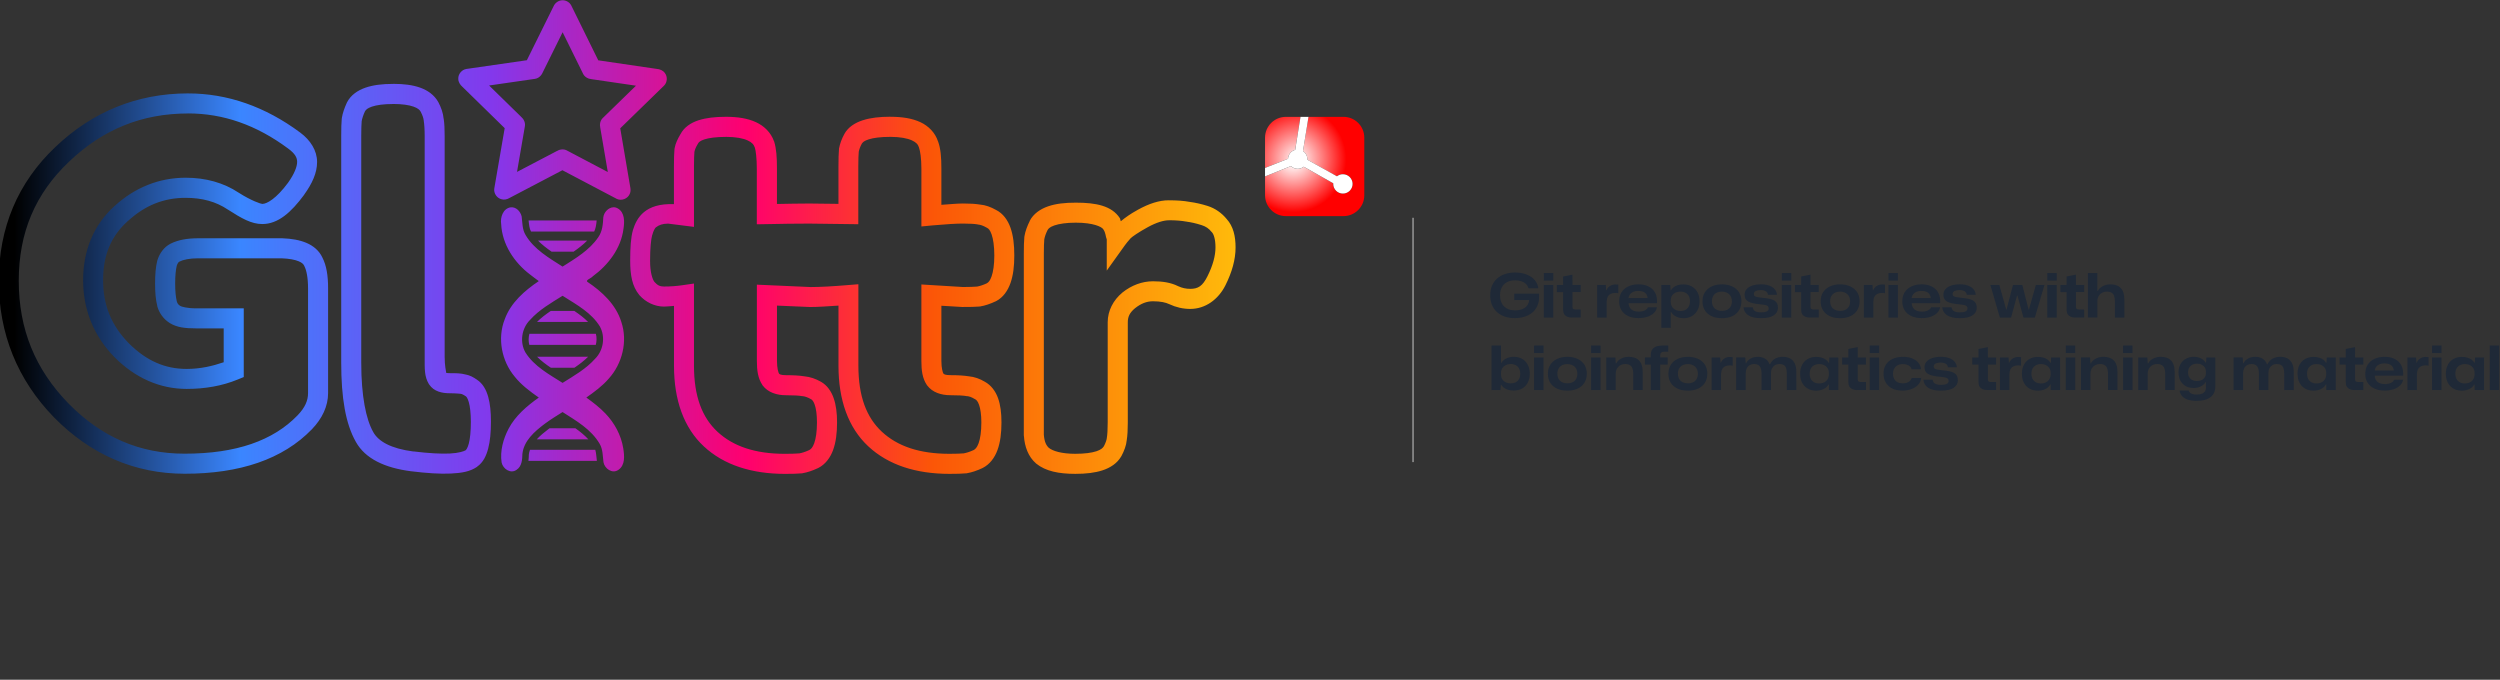 <?xml version="1.0" encoding="UTF-8" standalone="no"?>
<!-- Created with Inkscape (http://www.inkscape.org/) -->

<svg
   width="210mm"
   height="57.098mm"
   viewBox="0 0 210 57.098"
   version="1.1"
   id="svg21044"
   xml:space="preserve"
   inkscape:version="1.2.2 (1:1.2.2+202212051552+b0a8486541)"
   sodipodi:docname="logo-horizontal.svg"
   xmlns:inkscape="http://www.inkscape.org/namespaces/inkscape"
   xmlns:sodipodi="http://sodipodi.sourceforge.net/DTD/sodipodi-0.dtd"
   xmlns:xlink="http://www.w3.org/1999/xlink"
   xmlns="http://www.w3.org/2000/svg"
   xmlns:svg="http://www.w3.org/2000/svg"><rect x="0" y="0" width="210" height="57.098" fill="#333333" stroke="none"/><sodipodi:namedview
     id="namedview21046"
     pagecolor="#ffffff"
     bordercolor="#000000"
     borderopacity="0.25"
     inkscape:showpageshadow="2"
     inkscape:pageopacity="0.0"
     inkscape:pagecheckerboard="0"
     inkscape:deskcolor="#d1d1d1"
     inkscape:document-units="mm"
     showgrid="false"
     inkscape:zoom="0.56756529"
     inkscape:cx="541.78789"
     inkscape:cy="233.45332"
     inkscape:window-width="1866"
     inkscape:window-height="1016"
     inkscape:window-x="1974"
     inkscape:window-y="27"
     inkscape:window-maximized="1"
     inkscape:current-layer="layer1" /><defs
     id="defs21041"><linearGradient
       inkscape:collect="always"
       xlink:href="#linearGradient8740"
       id="linearGradient14468"
       gradientUnits="userSpaceOnUse"
       gradientTransform="matrix(0.149,0,0,0.149,460.058,131.379)"
       x1="-2747.735"
       y1="-584.572"
       x2="-2075.523"
       y2="-584.572" /><linearGradient
       id="linearGradient8740"><stop
         id="stop8738"
         offset="0"
         style="stop-color:#000000;stop-opacity:1;" /><stop
         id="stop8736"
         offset="0.183"
         style="stop-color:#3a86ff;stop-opacity:1" /><stop
         style="stop-color:#8338ec;stop-opacity:1"
         offset="0.387"
         id="stop8734" /><stop
         id="stop8732"
         offset="0.594"
         style="stop-color:#ff006e;stop-opacity:1" /><stop
         style="stop-color:#fb5607;stop-opacity:1"
         offset="0.745"
         id="stop8730" /><stop
         id="stop8728"
         offset="1"
         style="stop-color:#ffbe0b;stop-opacity:1" /></linearGradient><radialGradient
       inkscape:collect="always"
       xlink:href="#radialGradient4071-7"
       id="radialGradient14470"
       gradientUnits="userSpaceOnUse"
       gradientTransform="matrix(3.828,0,0,-3.828,160.947,37.286)"
       cx="0"
       cy="0"
       fx="0"
       fy="0"
       r="1"
       spreadMethod="pad" /><radialGradient
       fx="0"
       fy="0"
       cx="0"
       cy="0"
       r="1"
       gradientUnits="userSpaceOnUse"
       gradientTransform="matrix(136.53,0,0,136.531,86.622,160.544)"
       spreadMethod="pad"
       id="radialGradient4071-7"><stop
         style="stop-opacity:1;stop-color:#ffffff"
         offset="0"
         id="stop4061-0" /><stop
         style="stop-opacity:1;stop-color:#ffffff"
         offset="0.002"
         id="stop4063-9" /><stop
         style="stop-opacity:1;stop-color:#ffffff"
         offset="0.033"
         id="stop4065-3" /><stop
         style="stop-opacity:1;stop-color:#ffffff"
         offset="0.084"
         id="stop4067-6" /><stop
         style="stop-opacity:1;stop-color:#ff0000"
         offset="1"
         id="stop4069-0" /></radialGradient><radialGradient
       inkscape:collect="always"
       xlink:href="#radialGradient4045-6"
       id="radialGradient14472"
       gradientUnits="userSpaceOnUse"
       gradientTransform="matrix(3.912,0,0,-3.912,161.267,37.286)"
       cx="0"
       cy="0"
       fx="0"
       fy="0"
       r="1"
       spreadMethod="pad" /><radialGradient
       fx="0"
       fy="0"
       cx="0"
       cy="0"
       r="1"
       gradientUnits="userSpaceOnUse"
       gradientTransform="matrix(139.529,0,0,139.53,98.043,160.536)"
       spreadMethod="pad"
       id="radialGradient4045-6"><stop
         style="stop-opacity:1;stop-color:#ffffff"
         offset="0"
         id="stop4037-2" /><stop
         style="stop-opacity:1;stop-color:#ff0000"
         offset="0.968"
         id="stop4039-9" /><stop
         style="stop-opacity:1;stop-color:#ff0000"
         offset="1"
         id="stop4041-1" /><stop
         style="stop-opacity:1;stop-color:#ff0000"
         offset="1"
         id="stop4043-2" /></radialGradient><linearGradient
       xlink:href="#linearGradient8740"
       id="linearGradient25943"
       gradientUnits="userSpaceOnUse"
       gradientTransform="matrix(0.113,0,0,0.113,330.762,244.265)"
       x1="-2747.735"
       y1="-584.572"
       x2="-2075.523"
       y2="-584.572" /></defs><g
     inkscape:label="Layer 1"
     inkscape:groupmode="layer"
     id="layer1"
     transform="translate(-0.105)"><g
       id="g16037"
       transform="matrix(1.283,0,0,1.283,-33.612,-143.73)"><path
         id="path29798"
         style="font-weight:normal;font-size:4.538px;line-height:1.1;font-family:'Mona Sans';-inkscape-font-specification:'Mona Sans, @wght=649,wdth=125.0';font-variation-settings:'wdth' 125, 'wght' 649;letter-spacing:-0.043px;fill:#1f2937;stroke:none;stroke-width:3.664;stroke-linecap:round;stroke-linejoin:round;stroke-miterlimit:10;paint-order:fill markers stroke"
         d="m 125.483,129.868 c -0.253,0 -0.481,0.036 -0.684,0.108 -0.203,0.069 -0.374,0.169 -0.516,0.299 -0.141,0.131 -0.249,0.288 -0.324,0.472 -0.074,0.184 -0.112,0.387 -0.112,0.611 0,0.227 0.036,0.432 0.108,0.616 0.074,0.181 0.181,0.338 0.32,0.472 0.141,0.131 0.312,0.232 0.512,0.304 0.2,0.069 0.424,0.104 0.671,0.104 h 4.6e-4 c 0.221,0 0.428,-0.029 0.62,-0.088 0.195,-0.059 0.364,-0.145 0.508,-0.26 0.144,-0.117 0.256,-0.261 0.336,-0.432 0.083,-0.171 0.124,-0.367 0.124,-0.591 v -0.228 h -1.627 v 0.416 h 0.982 c -0.012,0.116 -0.047,0.22 -0.103,0.312 -0.072,0.115 -0.179,0.204 -0.32,0.268 -0.139,0.064 -0.309,0.096 -0.512,0.096 -0.147,0 -0.28,-0.022 -0.4,-0.064 -0.12,-0.045 -0.224,-0.109 -0.312,-0.192 -0.085,-0.085 -0.15,-0.189 -0.196,-0.312 -0.045,-0.123 -0.068,-0.263 -0.068,-0.42 0,-0.2 0.039,-0.373 0.116,-0.519 0.077,-0.147 0.189,-0.26 0.336,-0.34 0.149,-0.08 0.329,-0.12 0.539,-0.12 0.149,0 0.284,0.02 0.404,0.06 0.12,0.04 0.22,0.098 0.3,0.176 0.083,0.077 0.137,0.172 0.164,0.284 h 0.648 c -0.029,-0.208 -0.109,-0.387 -0.24,-0.539 -0.131,-0.155 -0.305,-0.275 -0.524,-0.36 -0.216,-0.088 -0.466,-0.132 -0.751,-0.132 z m 1.873,0.036 v 0.492 h 0.619 v -0.492 z m 15.584,0 v 0.492 h 0.619 v -0.492 z m 6.981,0 v 0.492 h 0.619 v -0.492 z m 10.397,0 v 0.492 h 0.62 v -0.492 z m 2.66,0 v 2.914 h 0.62 v -1.063 c 0,-0.125 0.025,-0.234 0.076,-0.328 0.053,-0.096 0.127,-0.171 0.22,-0.224 0.096,-0.056 0.207,-0.084 0.332,-0.084 0.125,0 0.226,0.024 0.304,0.072 0.077,0.048 0.132,0.12 0.164,0.216 0.035,0.093 0.052,0.209 0.052,0.348 v 1.063 h 0.62 v -1.171 c 0,-0.187 -0.023,-0.344 -0.068,-0.472 -0.045,-0.131 -0.109,-0.234 -0.192,-0.312 -0.08,-0.077 -0.177,-0.133 -0.292,-0.168 -0.112,-0.035 -0.237,-0.052 -0.376,-0.052 -0.173,0 -0.333,0.039 -0.48,0.116 -0.147,0.074 -0.256,0.18 -0.328,0.316 h -0.032 v -1.171 z m -33.747,0.104 -0.611,0.12 v 0.555 h -0.408 v 0.468 h 0.408 v 1.155 c 0,0.115 0.022,0.21 0.068,0.288 0.048,0.075 0.115,0.131 0.2,0.168 0.085,0.037 0.185,0.056 0.3,0.056 h 0.584 v -0.528 h -0.332 c -0.072,0 -0.125,-0.012 -0.16,-0.036 -0.032,-0.027 -0.048,-0.074 -0.048,-0.144 v -0.96 h 0.54 v -0.468 h -0.54 z m 15.585,0 -0.612,0.12 v 0.555 h -0.408 v 0.468 h 0.408 v 1.155 c 0,0.115 0.022,0.21 0.068,0.288 0.048,0.075 0.115,0.131 0.2,0.168 0.085,0.037 0.185,0.056 0.3,0.056 h 0.584 v -0.528 h -0.332 c -0.072,0 -0.125,-0.012 -0.16,-0.036 -0.032,-0.027 -0.048,-0.074 -0.048,-0.144 v -0.96 h 0.539 v -0.468 h -0.539 z m 17.379,0 -0.612,0.12 v 0.555 h -0.408 v 0.468 h 0.408 v 1.155 c 0,0.115 0.022,0.21 0.068,0.288 0.048,0.075 0.115,0.131 0.2,0.168 0.085,0.037 0.185,0.056 0.3,0.056 h 0.584 v -0.528 h -0.332 c -0.072,0 -0.125,-0.012 -0.16,-0.036 -0.032,-0.027 -0.048,-0.074 -0.048,-0.144 v -0.96 h 0.539 v -0.468 h -0.539 z m -28.648,0.635 c -0.253,0 -0.474,0.045 -0.664,0.136 -0.187,0.088 -0.333,0.216 -0.44,0.384 -0.104,0.165 -0.156,0.365 -0.156,0.599 0,0.227 0.052,0.421 0.156,0.584 0.104,0.163 0.251,0.288 0.44,0.376 0.192,0.088 0.416,0.132 0.671,0.132 0.219,0 0.414,-0.029 0.588,-0.088 0.173,-0.059 0.315,-0.141 0.424,-0.248 0.109,-0.109 0.174,-0.234 0.196,-0.376 h -0.588 c -0.029,0.085 -0.098,0.154 -0.208,0.208 -0.109,0.053 -0.241,0.08 -0.396,0.08 -0.133,0 -0.249,-0.021 -0.348,-0.064 -0.099,-0.043 -0.174,-0.105 -0.228,-0.188 -0.053,-0.085 -0.083,-0.185 -0.088,-0.3 h 1.859 c 0.019,-0.259 -0.019,-0.48 -0.112,-0.664 -0.093,-0.184 -0.235,-0.325 -0.424,-0.424 -0.187,-0.099 -0.414,-0.148 -0.683,-0.148 z m 5.473,0 c -0.256,0 -0.48,0.045 -0.672,0.136 -0.189,0.088 -0.337,0.214 -0.443,0.38 -0.107,0.165 -0.16,0.363 -0.16,0.592 0,0.176 0.029,0.332 0.088,0.468 0.061,0.136 0.148,0.252 0.26,0.348 0.115,0.096 0.249,0.169 0.404,0.22 0.157,0.048 0.332,0.072 0.524,0.072 0.256,0 0.478,-0.044 0.667,-0.132 0.192,-0.088 0.34,-0.214 0.444,-0.38 0.107,-0.168 0.16,-0.367 0.16,-0.596 0,-0.173 -0.031,-0.328 -0.092,-0.464 -0.059,-0.139 -0.145,-0.254 -0.26,-0.348 -0.112,-0.096 -0.247,-0.169 -0.404,-0.22 -0.155,-0.051 -0.326,-0.076 -0.516,-0.076 z m 2.554,0 c -0.224,0 -0.416,0.028 -0.576,0.084 -0.16,0.056 -0.282,0.135 -0.368,0.236 -0.085,0.099 -0.128,0.218 -0.128,0.36 0,0.104 0.019,0.192 0.056,0.264 0.037,0.072 0.097,0.132 0.18,0.18 0.083,0.048 0.189,0.087 0.32,0.116 0.131,0.029 0.288,0.052 0.472,0.068 0.141,0.013 0.25,0.03 0.328,0.048 0.08,0.016 0.136,0.041 0.168,0.075 0.035,0.032 0.052,0.081 0.052,0.148 0,0.088 -0.044,0.154 -0.132,0.196 -0.085,0.04 -0.205,0.06 -0.36,0.06 -0.173,0 -0.306,-0.028 -0.4,-0.084 -0.091,-0.059 -0.14,-0.142 -0.148,-0.252 h -0.608 c 0.013,0.219 0.116,0.393 0.308,0.523 0.192,0.128 0.469,0.192 0.832,0.192 0.378,0 0.658,-0.061 0.839,-0.184 0.184,-0.125 0.276,-0.289 0.276,-0.492 0,-0.115 -0.019,-0.21 -0.056,-0.288 -0.037,-0.077 -0.096,-0.14 -0.176,-0.188 -0.08,-0.051 -0.185,-0.089 -0.316,-0.116 -0.131,-0.029 -0.289,-0.052 -0.476,-0.068 -0.133,-0.013 -0.241,-0.028 -0.324,-0.044 -0.083,-0.019 -0.142,-0.043 -0.18,-0.072 -0.035,-0.032 -0.052,-0.077 -0.052,-0.136 0,-0.088 0.043,-0.152 0.128,-0.192 0.088,-0.04 0.2,-0.06 0.336,-0.06 0.088,0 0.166,0.012 0.232,0.036 0.067,0.021 0.12,0.054 0.16,0.1 0.04,0.043 0.064,0.1 0.072,0.172 h 0.588 c -0.013,-0.147 -0.066,-0.271 -0.156,-0.372 -0.088,-0.101 -0.208,-0.178 -0.36,-0.232 -0.149,-0.053 -0.326,-0.08 -0.532,-0.08 z m 5.184,0 c -0.256,0 -0.479,0.045 -0.671,0.136 -0.189,0.088 -0.337,0.214 -0.444,0.38 -0.107,0.165 -0.16,0.363 -0.16,0.592 0,0.176 0.029,0.332 0.088,0.468 0.061,0.136 0.148,0.252 0.26,0.348 0.115,0.096 0.249,0.169 0.404,0.22 0.157,0.048 0.332,0.072 0.524,0.072 0.256,-6e-5 0.478,-0.044 0.667,-0.132 0.192,-0.088 0.34,-0.214 0.444,-0.38 0.107,-0.168 0.16,-0.367 0.16,-0.596 0,-0.173 -0.031,-0.328 -0.092,-0.464 -0.059,-0.139 -0.145,-0.254 -0.26,-0.348 -0.112,-0.096 -0.246,-0.169 -0.404,-0.22 -0.155,-0.051 -0.327,-0.076 -0.516,-0.076 z m 5.327,0 c -0.253,0 -0.474,0.045 -0.663,0.136 -0.187,0.088 -0.333,0.216 -0.44,0.384 -0.104,0.165 -0.156,0.365 -0.156,0.599 0,0.227 0.052,0.421 0.156,0.584 0.104,0.163 0.25,0.288 0.44,0.376 0.192,0.088 0.416,0.132 0.671,0.132 0.219,0 0.414,-0.029 0.588,-0.088 0.173,-0.059 0.314,-0.141 0.424,-0.248 0.109,-0.109 0.174,-0.234 0.196,-0.376 h -0.588 c -0.029,0.085 -0.099,0.154 -0.208,0.208 -0.109,0.053 -0.241,0.08 -0.396,0.08 -0.133,0 -0.249,-0.021 -0.348,-0.064 -0.099,-0.043 -0.175,-0.105 -0.228,-0.188 -0.053,-0.085 -0.083,-0.185 -0.088,-0.3 h 1.859 c 0.019,-0.259 -0.019,-0.48 -0.112,-0.664 -0.093,-0.184 -0.235,-0.325 -0.424,-0.424 -0.187,-0.099 -0.415,-0.148 -0.684,-0.148 z m 2.503,0 c -0.224,0 -0.415,0.028 -0.575,0.084 -0.16,0.056 -0.282,0.135 -0.368,0.236 -0.085,0.099 -0.128,0.218 -0.128,0.36 0,0.104 0.019,0.192 0.056,0.264 0.037,0.072 0.097,0.132 0.18,0.18 0.083,0.048 0.189,0.087 0.32,0.116 0.131,0.029 0.288,0.052 0.472,0.068 0.141,0.013 0.25,0.03 0.328,0.048 0.08,0.016 0.136,0.041 0.168,0.075 0.035,0.032 0.052,0.081 0.052,0.148 0,0.088 -0.044,0.154 -0.132,0.196 -0.085,0.04 -0.205,0.06 -0.36,0.06 -0.173,0 -0.306,-0.028 -0.4,-0.084 -0.091,-0.059 -0.14,-0.142 -0.148,-0.252 h -0.608 c 0.013,0.219 0.116,0.393 0.308,0.523 0.192,0.128 0.469,0.192 0.832,0.192 0.378,0 0.658,-0.061 0.839,-0.184 0.184,-0.125 0.276,-0.289 0.276,-0.492 0,-0.115 -0.019,-0.21 -0.056,-0.288 -0.037,-0.077 -0.096,-0.14 -0.176,-0.188 -0.08,-0.051 -0.185,-0.089 -0.316,-0.116 -0.131,-0.029 -0.289,-0.052 -0.476,-0.068 -0.133,-0.013 -0.241,-0.028 -0.324,-0.044 -0.083,-0.019 -0.143,-0.043 -0.18,-0.072 -0.035,-0.032 -0.052,-0.077 -0.052,-0.136 0,-0.088 0.043,-0.152 0.128,-0.192 0.088,-0.04 0.2,-0.06 0.336,-0.06 0.088,0 0.165,0.012 0.232,0.036 0.067,0.021 0.12,0.054 0.16,0.1 0.04,0.043 0.064,0.1 0.072,0.172 h 0.588 c -0.013,-0.147 -0.065,-0.271 -0.156,-0.372 -0.088,-0.101 -0.208,-0.178 -0.36,-0.232 -0.149,-0.053 -0.326,-0.08 -0.532,-0.08 z m -18.089,0.004 c -0.208,0 -0.381,0.036 -0.519,0.108 -0.136,0.072 -0.236,0.165 -0.3,0.28 h -0.024 l -0.02,-0.352 h -0.588 v 2.803 h 0.62 v -1.031 h 0.024 c 0.045,0.083 0.108,0.154 0.188,0.216 0.08,0.059 0.172,0.105 0.276,0.14 0.107,0.032 0.22,0.048 0.34,0.048 0.213,0 0.398,-0.045 0.555,-0.136 0.157,-0.093 0.28,-0.221 0.368,-0.384 0.088,-0.165 0.132,-0.361 0.132,-0.588 0,-0.171 -0.025,-0.324 -0.076,-0.46 -0.051,-0.136 -0.122,-0.25 -0.216,-0.344 -0.093,-0.096 -0.204,-0.169 -0.332,-0.22 -0.128,-0.053 -0.271,-0.08 -0.428,-0.08 z m -4.449,0.004 c -0.141,0 -0.264,0.035 -0.368,0.104 -0.104,0.067 -0.179,0.159 -0.224,0.276 h -0.02 l -0.024,-0.348 h -0.564 v 2.135 h 0.62 v -1.051 c 0.006,-0.131 0.031,-0.237 0.076,-0.32 0.048,-0.083 0.113,-0.144 0.196,-0.184 0.083,-0.04 0.181,-0.06 0.296,-0.06 0.032,0 0.064,0.001 0.096,0.004 0.035,0.002 0.068,0.008 0.1,0.016 v -0.56 c -0.024,-0.006 -0.052,-0.008 -0.084,-0.008 -0.029,-0.002 -0.063,-0.004 -0.1,-0.004 z m 17.46,0 c -0.141,0 -0.264,0.035 -0.368,0.104 -0.104,0.067 -0.178,0.159 -0.224,0.276 h -0.02 l -0.024,-0.348 h -0.564 v 2.135 h 0.62 v -1.051 c 0.006,-0.131 0.031,-0.237 0.076,-0.32 0.048,-0.083 0.113,-0.144 0.196,-0.184 0.083,-0.04 0.181,-0.06 0.296,-0.06 0.032,0 0.064,0.001 0.096,0.004 0.035,0.002 0.068,0.008 0.1,0.016 v -0.56 c -0.024,-0.006 -0.052,-0.008 -0.084,-0.008 -0.029,-0.002 -0.063,-0.004 -0.1,-0.004 z m -22.155,0.032 v 2.135 h 0.619 v -2.135 z m 15.584,0 v 2.135 h 0.619 v -2.135 z m 6.981,0 v 2.135 h 0.619 v -2.135 z m 6.67,0 0.627,2.135 h 0.732 l 0.391,-1.443 h 0.024 l 0.396,1.443 h 0.744 l 0.631,-2.135 h -0.564 l -0.456,1.619 h -0.016 l -0.416,-1.619 h -0.611 l -0.42,1.607 h -0.024 l -0.448,-1.607 z m 3.727,0 v 2.135 h 0.62 v -2.135 z m -26.775,0.388 c 0.131,0 0.24,0.02 0.328,0.06 0.091,0.04 0.16,0.097 0.208,0.172 0.043,0.068 0.068,0.146 0.074,0.236 h -1.254 c 0.016,-0.093 0.048,-0.173 0.096,-0.24 0.056,-0.075 0.129,-0.131 0.22,-0.168 0.093,-0.04 0.202,-0.06 0.328,-0.06 z m 18.538,0 c 0.131,0 0.24,0.02 0.328,0.06 0.091,0.04 0.16,0.097 0.208,0.172 0.043,0.068 0.069,0.146 0.075,0.236 h -1.254 c 0.016,-0.093 0.047,-0.173 0.095,-0.24 0.056,-0.075 0.13,-0.131 0.22,-0.168 0.093,-0.04 0.202,-0.06 0.328,-0.06 z m -13.062,0.048 c 0.101,0 0.192,0.016 0.272,0.048 0.083,0.029 0.152,0.072 0.208,0.128 0.056,0.053 0.099,0.118 0.128,0.196 0.029,0.077 0.044,0.164 0.044,0.26 0,0.128 -0.025,0.24 -0.076,0.336 -0.051,0.093 -0.125,0.165 -0.223,0.216 -0.099,0.051 -0.216,0.076 -0.352,0.076 -0.104,0 -0.197,-0.015 -0.28,-0.044 -0.08,-0.029 -0.148,-0.071 -0.204,-0.124 -0.056,-0.056 -0.099,-0.123 -0.128,-0.2 -0.029,-0.077 -0.044,-0.164 -0.044,-0.26 0,-0.128 0.025,-0.239 0.075,-0.332 0.053,-0.096 0.128,-0.169 0.224,-0.22 0.099,-0.053 0.217,-0.08 0.356,-0.08 z m 7.739,0 c 0.101,0 0.192,0.016 0.272,0.048 0.083,0.029 0.152,0.072 0.208,0.128 0.056,0.053 0.099,0.118 0.128,0.196 0.029,0.077 0.044,0.164 0.044,0.26 0,0.128 -0.025,0.24 -0.076,0.336 -0.051,0.093 -0.125,0.165 -0.224,0.216 -0.099,0.051 -0.215,0.076 -0.351,0.076 -0.104,0 -0.197,-0.015 -0.28,-0.044 -0.08,-0.029 -0.148,-0.071 -0.204,-0.124 -0.056,-0.056 -0.099,-0.123 -0.128,-0.2 -0.029,-0.077 -0.044,-0.164 -0.044,-0.26 0,-0.128 0.025,-0.239 0.076,-0.332 0.053,-0.096 0.128,-0.169 0.224,-0.22 0.099,-0.053 0.217,-0.08 0.356,-0.08 z m -10.472,4.4e-4 c 0.008,-1.7e-4 0.017,0 0.025,0 0.123,0 0.23,0.025 0.324,0.075 0.093,0.048 0.165,0.119 0.216,0.212 0.051,0.093 0.076,0.208 0.076,0.344 0,0.133 -0.027,0.248 -0.08,0.344 -0.051,0.093 -0.121,0.166 -0.212,0.216 -0.091,0.051 -0.198,0.075 -0.324,0.075 -0.101,0 -0.192,-0.015 -0.272,-0.044 -0.077,-0.032 -0.144,-0.075 -0.2,-0.128 -0.056,-0.053 -0.099,-0.115 -0.128,-0.184 -0.029,-0.072 -0.044,-0.148 -0.044,-0.228 v -0.116 c 0,-0.107 0.025,-0.203 0.076,-0.288 0.051,-0.085 0.124,-0.153 0.22,-0.204 0.092,-0.048 0.2,-0.073 0.323,-0.075 z m -12.351,3.529 v 2.914 h 0.588 l 0.02,-0.352 h 0.024 c 0.043,0.075 0.101,0.141 0.176,0.2 0.077,0.059 0.169,0.104 0.276,0.136 0.109,0.032 0.231,0.048 0.364,0.048 0.213,0 0.398,-0.044 0.555,-0.132 0.157,-0.091 0.28,-0.218 0.368,-0.384 0.088,-0.165 0.132,-0.361 0.132,-0.588 0,-0.168 -0.025,-0.318 -0.076,-0.452 -0.051,-0.136 -0.122,-0.253 -0.216,-0.352 -0.091,-0.099 -0.201,-0.173 -0.332,-0.224 -0.128,-0.051 -0.271,-0.076 -0.428,-0.076 -0.179,0 -0.341,0.036 -0.487,0.108 -0.147,0.072 -0.253,0.171 -0.32,0.296 h -0.024 v -1.143 z m 2.784,0 v 0.492 h 0.62 v -0.492 z m 3.734,0 v 0.492 h 0.62 v -0.492 z m 4.68,0 c -0.251,0 -0.443,0.049 -0.576,0.148 -0.131,0.099 -0.196,0.254 -0.196,0.467 v 0.164 h -0.384 v 0.468 h 0.384 v 1.667 h 0.619 v -1.667 h 0.488 v -0.468 h -0.488 v -0.144 c 0,-0.077 0.02,-0.135 0.06,-0.172 0.043,-0.037 0.105,-0.056 0.188,-0.056 h 0.276 V 134.649 Z m 13.561,0 v 0.492 h 0.619 v -0.492 z m 12.838,0 v 0.492 h 0.619 v -0.492 z m 3.75,0 v 0.492 h 0.619 v -0.492 z m 20.229,0 v 0.492 h 0.619 v -0.492 z m 3.777,0 v 2.914 h 0.619 v -2.914 z m -41.378,0.104 -0.612,0.12 v 0.556 h -0.407 v 0.468 h 0.407 v 1.155 c 0,0.115 0.023,0.21 0.068,0.288 0.048,0.074 0.115,0.131 0.2,0.168 0.085,0.037 0.185,0.056 0.3,0.056 h 0.584 v -0.528 h -0.332 c -0.072,0 -0.125,-0.012 -0.16,-0.036 -0.032,-0.027 -0.048,-0.075 -0.048,-0.144 v -0.959 h 0.54 v -0.468 h -0.54 z m 8.519,0 -0.611,0.12 v 0.556 h -0.408 v 0.468 h 0.408 v 1.155 c 0,0.115 0.022,0.21 0.068,0.288 0.048,0.074 0.115,0.131 0.2,0.168 0.085,0.037 0.185,0.056 0.3,0.056 h 0.584 v -0.528 h -0.332 c -0.072,0 -0.125,-0.012 -0.16,-0.036 -0.032,-0.027 -0.048,-0.075 -0.048,-0.144 v -0.959 h 0.54 v -0.468 h -0.54 z m 24.045,0 -0.612,0.12 v 0.556 h -0.408 v 0.468 h 0.408 v 1.155 c 0,0.115 0.022,0.21 0.068,0.288 0.048,0.074 0.115,0.131 0.2,0.168 0.085,0.037 0.185,0.056 0.299,0.056 h 0.584 v -0.528 h -0.332 c -0.072,0 -0.126,-0.012 -0.16,-0.036 -0.032,-0.027 -0.048,-0.075 -0.048,-0.144 v -0.959 h 0.54 v -0.468 h -0.54 z m -51.574,0.635 c -0.256,0 -0.479,0.045 -0.671,0.136 -0.189,0.088 -0.337,0.214 -0.444,0.38 -0.107,0.165 -0.16,0.363 -0.16,0.592 0,0.176 0.029,0.332 0.088,0.467 0.061,0.136 0.148,0.252 0.26,0.348 0.115,0.096 0.249,0.169 0.404,0.22 0.157,0.048 0.332,0.072 0.523,0.072 0.256,0 0.479,-0.044 0.668,-0.132 0.192,-0.088 0.34,-0.215 0.444,-0.38 0.107,-0.168 0.16,-0.366 0.16,-0.595 0,-0.173 -0.031,-0.328 -0.092,-0.464 -0.059,-0.139 -0.145,-0.254 -0.26,-0.348 -0.112,-0.096 -0.247,-0.169 -0.404,-0.22 -0.155,-0.051 -0.327,-0.076 -0.516,-0.076 z m 4.006,0 c -0.168,0 -0.326,0.037 -0.476,0.112 -0.149,0.075 -0.26,0.18 -0.332,0.316 h -0.032 l -0.02,-0.388 h -0.599 v 2.135 h 0.619 v -1.063 c 0,-0.125 0.025,-0.236 0.076,-0.332 0.053,-0.096 0.127,-0.171 0.22,-0.224 0.096,-0.056 0.207,-0.084 0.332,-0.084 0.125,0 0.227,0.025 0.304,0.075 0.077,0.048 0.132,0.12 0.164,0.216 0.035,0.093 0.052,0.209 0.052,0.348 v 1.063 h 0.619 v -1.171 c 0,-0.187 -0.022,-0.344 -0.068,-0.472 -0.045,-0.131 -0.11,-0.234 -0.192,-0.312 -0.08,-0.077 -0.177,-0.133 -0.292,-0.168 -0.112,-0.035 -0.237,-0.052 -0.376,-0.052 z m 3.885,0 c -0.256,0 -0.479,0.045 -0.671,0.136 -0.189,0.088 -0.337,0.214 -0.444,0.38 -0.107,0.165 -0.16,0.363 -0.16,0.592 0,0.176 0.029,0.332 0.088,0.467 0.061,0.136 0.148,0.252 0.26,0.348 0.115,0.096 0.249,0.169 0.404,0.22 0.157,0.048 0.332,0.072 0.523,0.072 0.256,0 0.479,-0.044 0.668,-0.132 0.192,-0.088 0.34,-0.215 0.444,-0.38 0.107,-0.168 0.16,-0.366 0.16,-0.595 0,-0.173 -0.031,-0.328 -0.092,-0.464 -0.059,-0.139 -0.145,-0.254 -0.26,-0.348 -0.112,-0.096 -0.246,-0.169 -0.404,-0.22 -0.155,-0.051 -0.327,-0.076 -0.516,-0.076 z m 4.577,0 c -0.173,0 -0.326,0.036 -0.46,0.108 -0.133,0.072 -0.234,0.175 -0.304,0.308 h -0.028 l -0.028,-0.376 h -0.596 v 2.135 h 0.624 v -1.107 c 0,-0.117 0.022,-0.22 0.064,-0.308 0.045,-0.091 0.109,-0.161 0.192,-0.212 0.083,-0.051 0.184,-0.075 0.304,-0.075 0.117,0 0.21,0.025 0.279,0.075 0.069,0.048 0.119,0.117 0.148,0.208 0.032,0.091 0.048,0.2 0.048,0.328 v 1.091 h 0.619 v -1.107 c 0,-0.12 0.023,-0.224 0.068,-0.312 0.045,-0.088 0.109,-0.157 0.192,-0.208 0.085,-0.051 0.185,-0.075 0.3,-0.075 0.123,0 0.218,0.025 0.288,0.075 0.069,0.048 0.117,0.117 0.144,0.208 0.029,0.088 0.044,0.192 0.044,0.312 v 1.107 h 0.624 V 136.375 c 0,-0.227 -0.036,-0.412 -0.108,-0.556 -0.069,-0.144 -0.169,-0.252 -0.3,-0.324 -0.131,-0.072 -0.289,-0.108 -0.476,-0.108 -0.187,0 -0.352,0.039 -0.496,0.116 -0.144,0.077 -0.257,0.2 -0.34,0.368 h -0.036 c -0.056,-0.157 -0.152,-0.277 -0.288,-0.36 -0.133,-0.083 -0.293,-0.124 -0.48,-0.124 z m 9.499,0 c -0.253,0 -0.476,0.044 -0.668,0.132 -0.189,0.088 -0.337,0.214 -0.444,0.38 -0.104,0.165 -0.156,0.361 -0.156,0.588 0,0.168 0.028,0.321 0.084,0.46 0.059,0.136 0.141,0.253 0.248,0.352 0.107,0.099 0.236,0.173 0.388,0.224 0.155,0.051 0.328,0.076 0.52,0.076 0.216,0 0.413,-0.034 0.592,-0.1 0.181,-0.067 0.328,-0.162 0.44,-0.288 0.115,-0.125 0.178,-0.272 0.192,-0.44 h -0.619 c -0.019,0.072 -0.056,0.135 -0.112,0.188 -0.056,0.053 -0.124,0.095 -0.204,0.124 -0.08,0.027 -0.169,0.04 -0.268,0.04 -0.131,0 -0.244,-0.024 -0.34,-0.072 -0.096,-0.048 -0.17,-0.12 -0.224,-0.216 -0.051,-0.096 -0.076,-0.211 -0.076,-0.344 0,-0.125 0.025,-0.234 0.076,-0.328 0.051,-0.093 0.124,-0.167 0.22,-0.22 0.099,-0.053 0.214,-0.08 0.348,-0.08 0.101,0 0.19,0.013 0.268,0.04 0.08,0.027 0.146,0.066 0.2,0.116 0.053,0.051 0.089,0.112 0.108,0.184 h 0.612 c -0.011,-0.163 -0.067,-0.304 -0.168,-0.424 -0.101,-0.123 -0.238,-0.218 -0.411,-0.288 -0.173,-0.069 -0.374,-0.104 -0.604,-0.104 z m 2.488,0 c -0.224,0 -0.416,0.028 -0.576,0.084 -0.16,0.056 -0.282,0.135 -0.368,0.236 -0.085,0.099 -0.128,0.218 -0.128,0.36 0,0.104 0.019,0.192 0.056,0.264 0.037,0.072 0.097,0.132 0.18,0.18 0.083,0.048 0.189,0.087 0.32,0.116 0.131,0.029 0.288,0.052 0.472,0.068 0.141,0.013 0.25,0.029 0.328,0.048 0.08,0.016 0.136,0.041 0.168,0.076 0.035,0.032 0.052,0.081 0.052,0.148 0,0.088 -0.044,0.154 -0.132,0.196 -0.085,0.04 -0.205,0.06 -0.36,0.06 -0.173,0 -0.306,-0.028 -0.4,-0.084 -0.091,-0.059 -0.14,-0.142 -0.148,-0.252 h -0.608 c 0.013,0.219 0.116,0.393 0.308,0.523 0.192,0.128 0.469,0.192 0.832,0.192 0.378,0 0.658,-0.061 0.839,-0.184 0.184,-0.125 0.276,-0.289 0.276,-0.492 0,-0.115 -0.019,-0.21 -0.056,-0.288 -0.037,-0.077 -0.096,-0.14 -0.176,-0.188 -0.08,-0.051 -0.185,-0.089 -0.316,-0.116 -0.131,-0.029 -0.289,-0.052 -0.476,-0.068 -0.133,-0.013 -0.241,-0.028 -0.324,-0.044 -0.083,-0.019 -0.143,-0.043 -0.18,-0.072 -0.035,-0.032 -0.052,-0.077 -0.052,-0.136 0,-0.088 0.043,-0.152 0.128,-0.192 0.088,-0.04 0.2,-0.06 0.336,-0.06 0.088,0 0.165,0.012 0.232,0.036 0.067,0.021 0.12,0.055 0.16,0.1 0.04,0.043 0.064,0.1 0.072,0.172 h 0.588 c -0.013,-0.147 -0.066,-0.271 -0.156,-0.372 -0.088,-0.101 -0.208,-0.178 -0.36,-0.232 -0.149,-0.053 -0.326,-0.08 -0.532,-0.08 z m 10.629,0 c -0.168,0 -0.326,0.037 -0.476,0.112 -0.149,0.075 -0.26,0.18 -0.332,0.316 h -0.032 l -0.02,-0.388 H 162.526 v 2.135 h 0.62 v -1.063 c 0,-0.125 0.025,-0.236 0.076,-0.332 0.053,-0.096 0.127,-0.171 0.22,-0.224 0.096,-0.056 0.207,-0.084 0.332,-0.084 0.125,0 0.226,0.025 0.304,0.075 0.077,0.048 0.132,0.12 0.164,0.216 0.035,0.093 0.052,0.209 0.052,0.348 v 1.063 h 0.62 v -1.171 c 0,-0.187 -0.023,-0.344 -0.068,-0.472 -0.045,-0.131 -0.109,-0.234 -0.192,-0.312 -0.08,-0.077 -0.178,-0.133 -0.292,-0.168 -0.112,-0.035 -0.237,-0.052 -0.376,-0.052 z m 3.75,0 c -0.168,0 -0.326,0.037 -0.476,0.112 -0.149,0.075 -0.26,0.18 -0.332,0.316 h -0.032 l -0.02,-0.388 h -0.599 v 2.135 h 0.619 v -1.063 c 0,-0.125 0.025,-0.236 0.076,-0.332 0.053,-0.096 0.127,-0.171 0.22,-0.224 0.096,-0.056 0.207,-0.084 0.332,-0.084 0.125,0 0.226,0.025 0.304,0.075 0.077,0.048 0.132,0.12 0.164,0.216 0.035,0.093 0.052,0.209 0.052,0.348 v 1.063 h 0.62 v -1.171 c 0,-0.187 -0.023,-0.344 -0.068,-0.472 -0.045,-0.131 -0.109,-0.234 -0.192,-0.312 -0.08,-0.077 -0.177,-0.133 -0.292,-0.168 -0.112,-0.035 -0.237,-0.052 -0.376,-0.052 z m 2.18,0 c -0.197,0 -0.372,0.043 -0.523,0.128 -0.149,0.083 -0.267,0.201 -0.352,0.356 -0.085,0.155 -0.128,0.333 -0.128,0.536 0,0.155 0.023,0.294 0.068,0.42 0.045,0.123 0.112,0.229 0.2,0.32 0.088,0.091 0.192,0.16 0.312,0.208 0.123,0.048 0.26,0.072 0.412,0.072 0.168,0 0.323,-0.033 0.464,-0.1 0.144,-0.067 0.248,-0.16 0.312,-0.28 h 0.028 v 0.352 c 0,0.109 -0.025,0.197 -0.076,0.264 -0.051,0.069 -0.121,0.119 -0.212,0.148 -0.091,0.032 -0.197,0.048 -0.32,0.048 -0.096,0 -0.181,-0.011 -0.256,-0.032 -0.074,-0.019 -0.135,-0.049 -0.18,-0.092 -0.043,-0.04 -0.07,-0.088 -0.084,-0.144 h -0.592 c 0.013,0.136 0.064,0.256 0.152,0.36 0.088,0.104 0.212,0.182 0.371,0.236 0.16,0.056 0.353,0.084 0.58,0.084 0.208,0 0.387,-0.021 0.539,-0.064 0.155,-0.04 0.282,-0.101 0.384,-0.184 0.104,-0.08 0.182,-0.179 0.232,-0.296 0.051,-0.117 0.076,-0.252 0.076,-0.404 v -1.895 h -0.584 l -0.024,0.336 h -0.032 c -0.064,-0.115 -0.164,-0.205 -0.299,-0.272 -0.133,-0.069 -0.289,-0.104 -0.468,-0.104 z m 4.018,0 c -0.173,0 -0.326,0.036 -0.46,0.108 -0.133,0.072 -0.234,0.175 -0.304,0.308 h -0.028 l -0.028,-0.376 h -0.595 v 2.135 h 0.624 v -1.107 c 0,-0.117 0.021,-0.22 0.064,-0.308 0.045,-0.091 0.11,-0.161 0.192,-0.212 0.083,-0.051 0.184,-0.075 0.304,-0.075 0.117,0 0.211,0.025 0.28,0.075 0.069,0.048 0.119,0.117 0.148,0.208 0.032,0.091 0.048,0.2 0.048,0.328 v 1.091 h 0.619 v -1.107 c 0,-0.12 0.022,-0.224 0.068,-0.312 0.045,-0.088 0.11,-0.157 0.192,-0.208 0.085,-0.051 0.185,-0.075 0.3,-0.075 0.123,0 0.219,0.025 0.288,0.075 0.069,0.048 0.117,0.117 0.144,0.208 0.029,0.088 0.044,0.192 0.044,0.312 v 1.107 h 0.624 V 136.375 c 0,-0.227 -0.036,-0.412 -0.108,-0.556 -0.069,-0.144 -0.169,-0.252 -0.299,-0.324 -0.131,-0.072 -0.289,-0.108 -0.476,-0.108 -0.187,0 -0.352,0.039 -0.496,0.116 -0.144,0.077 -0.257,0.2 -0.34,0.368 h -0.036 c -0.056,-0.157 -0.152,-0.277 -0.288,-0.36 -0.133,-0.083 -0.293,-0.124 -0.48,-0.124 z m 8.468,0 c -0.253,0 -0.474,0.045 -0.664,0.136 -0.187,0.088 -0.333,0.216 -0.44,0.384 -0.104,0.165 -0.156,0.365 -0.156,0.599 0,0.227 0.052,0.421 0.156,0.584 0.104,0.163 0.25,0.288 0.44,0.376 0.192,0.088 0.416,0.132 0.671,0.132 0.219,0 0.414,-0.029 0.588,-0.088 0.173,-0.059 0.315,-0.141 0.424,-0.248 0.109,-0.109 0.175,-0.234 0.196,-0.376 h -0.588 c -0.029,0.085 -0.099,0.154 -0.208,0.208 -0.109,0.053 -0.241,0.08 -0.396,0.08 -0.133,0 -0.249,-0.022 -0.348,-0.064 -0.099,-0.043 -0.174,-0.105 -0.228,-0.188 -0.053,-0.085 -0.083,-0.185 -0.088,-0.3 h 1.859 c 0.019,-0.259 -0.019,-0.48 -0.112,-0.664 -0.093,-0.184 -0.235,-0.325 -0.424,-0.424 -0.187,-0.099 -0.414,-0.148 -0.683,-0.148 z m -37.209,0.004 c -0.208,0 -0.392,0.045 -0.552,0.136 -0.157,0.088 -0.28,0.214 -0.368,0.38 -0.088,0.165 -0.132,0.361 -0.132,0.588 0,0.168 0.024,0.32 0.072,0.456 0.051,0.136 0.122,0.253 0.216,0.352 0.093,0.096 0.204,0.171 0.332,0.224 0.131,0.051 0.275,0.076 0.432,0.076 0.181,0 0.344,-0.036 0.487,-0.108 0.147,-0.074 0.252,-0.173 0.316,-0.296 h 0.028 v 0.364 h 0.619 v -2.135 h -0.588 l -0.02,0.352 h -0.024 c -0.043,-0.077 -0.101,-0.144 -0.176,-0.2 -0.074,-0.059 -0.165,-0.104 -0.272,-0.136 -0.107,-0.035 -0.231,-0.052 -0.372,-0.052 z m 14.519,0 c -0.208,0 -0.392,0.045 -0.552,0.136 -0.157,0.088 -0.28,0.214 -0.368,0.38 -0.088,0.165 -0.132,0.361 -0.132,0.588 0,0.168 0.024,0.32 0.072,0.456 0.051,0.136 0.122,0.253 0.216,0.352 0.093,0.096 0.204,0.171 0.332,0.224 0.131,0.051 0.274,0.076 0.431,0.076 0.181,0 0.344,-0.036 0.488,-0.108 0.147,-0.074 0.252,-0.173 0.316,-0.296 h 0.028 v 0.364 h 0.62 v -2.135 h -0.588 l -0.02,0.352 h -0.024 c -0.043,-0.077 -0.102,-0.144 -0.176,-0.2 -0.075,-0.059 -0.165,-0.104 -0.272,-0.136 -0.107,-0.035 -0.231,-0.052 -0.372,-0.052 z m 18.044,0 c -0.208,0 -0.391,0.045 -0.551,0.136 -0.157,0.088 -0.28,0.214 -0.368,0.38 -0.088,0.165 -0.132,0.361 -0.132,0.588 0,0.168 0.024,0.32 0.072,0.456 0.051,0.136 0.122,0.253 0.216,0.352 0.093,0.096 0.204,0.171 0.332,0.224 0.13,0.051 0.275,0.076 0.432,0.076 0.181,-4e-5 0.344,-0.036 0.487,-0.108 0.147,-0.074 0.252,-0.173 0.316,-0.296 h 0.028 v 0.364 h 0.62 v -2.135 h -0.588 l -0.02,0.352 h -0.024 c -0.043,-0.077 -0.102,-0.144 -0.176,-0.2 -0.075,-0.059 -0.165,-0.104 -0.272,-0.136 -0.107,-0.035 -0.231,-0.052 -0.372,-0.052 z m 9.712,0 c -0.208,0 -0.392,0.045 -0.552,0.136 -0.157,0.088 -0.28,0.214 -0.368,0.38 -0.088,0.165 -0.132,0.361 -0.132,0.588 0,0.168 0.024,0.32 0.072,0.456 0.051,0.136 0.122,0.253 0.216,0.352 0.093,0.096 0.204,0.171 0.332,0.224 0.131,0.051 0.275,0.076 0.432,0.076 0.181,0 0.344,-0.036 0.487,-0.108 0.147,-0.074 0.252,-0.173 0.316,-0.296 h 0.028 v 0.364 h 0.62 v -2.135 h -0.588 l -0.02,0.352 h -0.024 c -0.043,-0.077 -0.101,-0.144 -0.176,-0.2 -0.074,-0.059 -0.166,-0.104 -0.272,-0.136 -0.107,-0.035 -0.23,-0.052 -0.371,-0.052 z m -47.924,0.004 c -0.141,0 -0.264,0.035 -0.368,0.104 -0.104,0.067 -0.179,0.159 -0.224,0.276 h -0.02 l -0.024,-0.348 h -0.564 v 2.135 h 0.62 v -1.051 c 0.006,-0.131 0.03,-0.237 0.075,-0.32 0.048,-0.083 0.114,-0.144 0.196,-0.184 0.083,-0.04 0.181,-0.06 0.296,-0.06 0.032,0 0.064,7.4e-4 0.096,0.004 0.035,0.002 0.068,0.008 0.1,0.016 v -0.559 c -0.024,-0.006 -0.052,-0.008 -0.084,-0.008 -0.029,-0.002 -0.062,-0.004 -0.1,-0.004 z m 18.879,0 c -0.141,0 -0.264,0.035 -0.368,0.104 -0.104,0.067 -0.179,0.159 -0.224,0.276 h -0.02 l -0.024,-0.348 h -0.564 v 2.135 h 0.619 v -1.051 c 0.006,-0.131 0.031,-0.237 0.076,-0.32 0.048,-0.083 0.113,-0.144 0.196,-0.184 0.083,-0.04 0.181,-0.06 0.296,-0.06 0.032,0 0.064,7.4e-4 0.096,0.004 0.035,0.002 0.068,0.008 0.1,0.016 v -0.559 c -0.024,-0.006 -0.052,-0.008 -0.084,-0.008 -0.029,-0.002 -0.062,-0.004 -0.1,-0.004 z m 26.679,0 c -0.141,0 -0.264,0.035 -0.368,0.104 -0.104,0.067 -0.179,0.159 -0.224,0.276 h -0.02 l -0.024,-0.348 h -0.563 v 2.135 h 0.619 v -1.051 c 0.006,-0.131 0.031,-0.237 0.076,-0.32 0.048,-0.083 0.113,-0.144 0.196,-0.184 0.083,-0.04 0.181,-0.06 0.296,-0.06 0.032,0 0.064,7.4e-4 0.096,0.004 0.035,0.002 0.068,0.008 0.1,0.016 v -0.559 c -0.024,-0.006 -0.052,-0.008 -0.084,-0.008 -0.029,-0.002 -0.063,-0.004 -0.1,-0.004 z m -58.381,0.032 v 2.135 h 0.62 v -2.135 z m 3.734,0 v 2.135 h 0.62 v -2.135 z m 18.241,0 v 2.135 h 0.619 v -2.135 z m 12.838,0 v 2.135 h 0.619 v -2.135 z m 3.75,0 v 2.135 h 0.619 v -2.135 z m 20.229,0 v 2.135 h 0.619 v -2.135 z m -3.114,0.388 c 0.131,0 0.24,0.02 0.328,0.06 0.091,0.04 0.16,0.097 0.208,0.172 0.043,0.068 0.068,0.147 0.075,0.236 h -1.254 c 0.016,-0.093 0.048,-0.173 0.096,-0.24 0.056,-0.075 0.129,-0.131 0.22,-0.168 0.093,-0.04 0.202,-0.06 0.328,-0.06 z m -12.274,0.02 c 0.12,0 0.222,0.023 0.308,0.068 0.088,0.045 0.156,0.108 0.204,0.188 0.048,0.077 0.072,0.168 0.072,0.272 v 0.1 c 0,0.099 -0.025,0.186 -0.076,0.264 -0.048,0.077 -0.116,0.138 -0.204,0.18 -0.085,0.043 -0.189,0.064 -0.312,0.064 -0.115,0 -0.216,-0.021 -0.304,-0.064 -0.088,-0.045 -0.156,-0.111 -0.204,-0.196 -0.048,-0.085 -0.072,-0.186 -0.072,-0.304 0,-0.117 0.024,-0.217 0.072,-0.3 0.048,-0.085 0.116,-0.152 0.204,-0.2 0.091,-0.048 0.195,-0.072 0.312,-0.072 z m -44.949,0.024 c 0.008,-2e-4 0.017,0 0.025,0 0.093,0 0.177,0.014 0.252,0.044 0.077,0.029 0.142,0.07 0.196,0.124 0.056,0.053 0.097,0.12 0.124,0.2 0.029,0.077 0.044,0.165 0.044,0.264 0,0.136 -0.025,0.25 -0.076,0.344 -0.051,0.093 -0.122,0.166 -0.216,0.216 -0.091,0.048 -0.198,0.072 -0.324,0.072 -0.133,0 -0.249,-0.025 -0.348,-0.076 -0.096,-0.051 -0.169,-0.119 -0.22,-0.204 -0.051,-0.088 -0.076,-0.184 -0.076,-0.288 v -0.112 c 0,-0.109 0.025,-0.208 0.076,-0.296 0.051,-0.088 0.124,-0.157 0.22,-0.208 0.092,-0.05 0.2,-0.076 0.323,-0.08 z m 3.726,0.003 c 0.101,0 0.192,0.016 0.272,0.048 0.083,0.029 0.152,0.072 0.208,0.128 0.056,0.053 0.099,0.118 0.128,0.196 0.029,0.077 0.044,0.164 0.044,0.26 0,0.128 -0.025,0.24 -0.076,0.336 -0.051,0.093 -0.125,0.165 -0.224,0.216 -0.099,0.051 -0.216,0.076 -0.352,0.076 -0.104,0 -0.197,-0.015 -0.279,-0.044 -0.08,-0.029 -0.148,-0.07 -0.204,-0.124 -0.056,-0.056 -0.099,-0.123 -0.128,-0.2 -0.029,-0.077 -0.044,-0.164 -0.044,-0.26 0,-0.128 0.025,-0.239 0.076,-0.332 0.053,-0.096 0.128,-0.169 0.224,-0.22 0.099,-0.053 0.217,-0.08 0.355,-0.08 z m 7.891,0 c 0.101,0 0.192,0.016 0.272,0.048 0.083,0.029 0.152,0.072 0.208,0.128 0.056,0.053 0.099,0.118 0.128,0.196 0.029,0.077 0.044,0.164 0.044,0.26 0,0.128 -0.025,0.24 -0.076,0.336 -0.051,0.093 -0.125,0.165 -0.224,0.216 -0.099,0.051 -0.216,0.076 -0.352,0.076 -0.104,0 -0.197,-0.015 -0.28,-0.044 -0.08,-0.029 -0.148,-0.07 -0.203,-0.124 -0.056,-0.056 -0.099,-0.123 -0.128,-0.2 -0.029,-0.077 -0.044,-0.164 -0.044,-0.26 0,-0.128 0.025,-0.239 0.076,-0.332 0.053,-0.096 0.128,-0.169 0.224,-0.22 0.099,-0.053 0.217,-0.08 0.355,-0.08 z m 8.589,0 c 0.133,0 0.248,0.025 0.344,0.076 0.096,0.051 0.169,0.119 0.22,0.204 0.051,0.085 0.076,0.181 0.076,0.288 v 0.116 c 0,0.107 -0.025,0.204 -0.076,0.292 -0.048,0.088 -0.12,0.159 -0.216,0.212 -0.096,0.053 -0.211,0.08 -0.344,0.08 -0.125,0 -0.234,-0.025 -0.328,-0.076 -0.093,-0.051 -0.165,-0.122 -0.216,-0.216 -0.051,-0.096 -0.076,-0.21 -0.076,-0.344 0,-0.136 0.025,-0.25 0.076,-0.344 0.053,-0.093 0.125,-0.164 0.216,-0.212 0.093,-0.051 0.201,-0.076 0.324,-0.076 z m 14.519,0 c 0.133,0 0.248,0.025 0.344,0.076 0.096,0.051 0.169,0.119 0.22,0.204 0.051,0.085 0.076,0.181 0.076,0.288 v 0.116 c 0,0.107 -0.025,0.204 -0.076,0.292 -0.048,0.088 -0.12,0.159 -0.216,0.212 -0.096,0.053 -0.21,0.08 -0.344,0.08 -0.125,0 -0.234,-0.025 -0.328,-0.076 -0.093,-0.051 -0.165,-0.122 -0.216,-0.216 -0.051,-0.096 -0.076,-0.21 -0.076,-0.344 0,-0.136 0.025,-0.25 0.076,-0.344 0.053,-0.093 0.125,-0.164 0.216,-0.212 0.093,-0.051 0.201,-0.076 0.324,-0.076 z m 18.044,0 c 0.133,0 0.248,0.025 0.344,0.076 0.096,0.051 0.169,0.119 0.22,0.204 0.051,0.085 0.075,0.181 0.075,0.288 v 0.116 c 0,0.107 -0.025,0.204 -0.075,0.292 -0.048,0.088 -0.12,0.159 -0.216,0.212 -0.096,0.053 -0.21,0.08 -0.344,0.08 -0.125,0 -0.234,-0.025 -0.328,-0.076 -0.093,-0.051 -0.165,-0.122 -0.216,-0.216 -0.051,-0.096 -0.076,-0.21 -0.076,-0.344 0,-0.136 0.025,-0.25 0.076,-0.344 0.053,-0.093 0.125,-0.164 0.216,-0.212 0.093,-0.051 0.201,-0.076 0.324,-0.076 z m 9.712,0 c 0.133,0 0.248,0.025 0.344,0.076 0.096,0.051 0.169,0.119 0.22,0.204 0.051,0.085 0.076,0.181 0.076,0.288 v 0.116 c 0,0.107 -0.025,0.204 -0.076,0.292 -0.048,0.088 -0.12,0.159 -0.216,0.212 -0.096,0.053 -0.21,0.08 -0.344,0.08 -0.125,0 -0.234,-0.025 -0.328,-0.076 -0.093,-0.051 -0.165,-0.122 -0.216,-0.216 -0.051,-0.096 -0.076,-0.21 -0.076,-0.344 0,-0.136 0.025,-0.25 0.076,-0.344 0.053,-0.093 0.125,-0.164 0.216,-0.212 0.093,-0.051 0.201,-0.076 0.324,-0.076 z" /><rect
         style="font-variation-settings:'wdth' 75, 'wght' 400;fill:#999999;fill-opacity:1;stroke-width:1.674;stroke-linejoin:bevel"
         id="rect9016"
         width="0.095"
         height="15.996"
         x="118.747"
         y="126.285" /><g
         id="g14466"
         transform="matrix(0.806,0,0,0.806,-13.61,92.074)"><path
           id="path14456"
           style="color:#000000;fill:url(#linearGradient14468);fill-opacity:1;stroke-width:0.149;stroke-linecap:round;-inkscape-stroke:none;paint-order:stroke fill markers"
           d="m 95.194,24.775 c -0.314,9.9e-5 -0.608,0.199 -0.734,0.485 -0.724,1.463 -1.448,2.925 -2.172,4.387 -1.639,0.237 -3.279,0.468 -4.917,0.71 -0.373,0.06 -0.668,0.416 -0.654,0.794 -0.003,0.263 0.149,0.496 0.343,0.662 1.142,1.117 2.285,2.235 3.427,3.352 -0.281,1.634 -0.569,3.266 -0.845,4.9 -0.059,0.378 0.197,0.77 0.566,0.87 0.231,0.074 0.472,0.021 0.682,-0.105 1.429,-0.749 2.857,-1.498 4.286,-2.247 1.475,0.776 2.946,1.56 4.423,2.331 0.385,0.181 0.888,-0.017 1.047,-0.41 0.14,-0.293 0.017,-0.613 -0.022,-0.913 -0.25,-1.471 -0.5,-2.942 -0.75,-4.414 1.187,-1.157 2.379,-2.308 3.562,-3.468 0.266,-0.268 0.294,-0.728 0.061,-1.025 -0.154,-0.218 -0.421,-0.315 -0.679,-0.335 -1.577,-0.231 -3.153,-0.463 -4.73,-0.694 -0.732,-1.485 -1.458,-2.974 -2.194,-4.457 -0.134,-0.259 -0.412,-0.421 -0.702,-0.424 z m -0.002,2.596 c 0.023,0.046 0.046,0.093 0.069,0.14 0.534,1.081 1.061,2.166 1.598,3.245 0.131,0.257 0.406,0.41 0.689,0.431 1.202,0.176 2.403,0.353 3.605,0.529 -0.9,0.879 -1.807,1.752 -2.704,2.633 -0.204,0.204 -0.262,0.514 -0.196,0.789 0.204,1.197 0.407,2.394 0.611,3.591 -1.114,-0.585 -2.225,-1.179 -3.341,-1.76 -0.261,-0.132 -0.577,-0.085 -0.82,0.066 -1.071,0.561 -2.142,1.123 -3.214,1.684 0.213,-1.24 0.433,-2.48 0.641,-3.721 0.044,-0.285 -0.09,-0.569 -0.305,-0.752 -0.868,-0.849 -1.736,-1.698 -2.604,-2.546 1.244,-0.181 2.489,-0.355 3.733,-0.54 0.284,-0.045 0.514,-0.26 0.622,-0.521 0.539,-1.089 1.078,-2.178 1.617,-3.266 z m -13.76,4.196 -0.002,0.003 c -0.883,0 -1.624,0.089 -2.258,0.308 -0.633,0.219 -1.189,0.605 -1.486,1.178 l -0.007,0.014 -0.007,0.014 c -0.203,0.436 -0.346,0.851 -0.414,1.258 v 0.028 l -0.007,0.028 c -0.031,0.335 -0.043,0.787 -0.043,1.393 v 18.427 c 0,2.83 0.347,4.952 1.194,6.438 0.769,1.372 2.355,2.104 4.473,2.379 h 0.007 c 1.293,0.159 2.363,0.228 3.236,0.186 0.873,-0.042 1.563,-0.157 2.13,-0.55 v -0.008 c 0.493,-0.345 0.744,-0.878 0.9,-1.479 0.156,-0.601 0.222,-1.309 0.222,-2.165 0,-0.795 -0.061,-1.459 -0.222,-2.029 -0.159,-0.566 -0.43,-1.075 -0.914,-1.394 -0.301,-0.209 -0.593,-0.368 -0.958,-0.429 -0.362,-0.093 -0.699,-0.1 -1.236,-0.1 -0.172,0 -0.258,-0.014 -0.301,-0.021 -0.019,-0.134 -0.128,-0.611 -0.128,-1.294 v -17.927 c 0,-0.59 -0.019,-1.038 -0.078,-1.421 0,-0.006 -0.006,-0.01 -0.007,-0.014 -0.041,-0.455 -0.197,-0.902 -0.436,-1.351 l -0.007,-0.008 c -0.307,-0.553 -0.844,-0.938 -1.464,-1.158 -0.62,-0.22 -1.339,-0.307 -2.186,-0.307 z m -16.672,0.775 c -4.114,0 -7.758,1.477 -10.781,4.365 -3.038,2.876 -4.587,6.558 -4.587,10.853 0,4.292 1.514,8.043 4.486,11.097 2.968,3.022 6.561,4.58 10.611,4.58 4.477,0 7.983,-1.174 10.339,-3.615 0.827,-0.856 1.314,-1.866 1.314,-2.929 V 48.175 c 0,-1.017 -0.121,-1.837 -0.471,-2.515 -0.252,-0.538 -0.723,-0.936 -1.28,-1.172 -0.56,-0.238 -1.211,-0.35 -1.972,-0.378 h -0.022 -6.823 c -0.856,0 -1.596,0.123 -2.222,0.436 -0.528,0.264 -0.896,0.774 -1.072,1.336 l -0.007,0.021 -0.007,0.022 c -0.129,0.517 -0.179,1.128 -0.179,1.865 0,0.713 0.05,1.309 0.179,1.823 v 0.008 0.008 c 0.151,0.564 0.525,1.066 1.022,1.372 0.581,0.358 1.259,0.429 2.13,0.429 h 2.243 v 2.751 C 66.746,54.489 65.784,54.723 64.645,54.723 c -1.744,0 -3.262,-0.657 -4.687,-2.079 l -0.007,-0.008 c -1.409,-1.437 -2.086,-3.09 -2.086,-5.117 0,-2.062 0.657,-3.595 2.015,-4.815 h 0.007 c 1.394,-1.276 2.911,-1.879 4.68,-1.879 1.366,0 2.475,0.316 3.415,0.943 l 0.007,0.008 h 0.007 c 1.131,0.727 1.925,1.178 2.801,1.178 1.275,0 2.338,-0.933 3.408,-2.386 v -0.008 c 0.65,-0.904 1.044,-1.764 1.044,-2.644 0,-0.938 -0.545,-1.781 -1.372,-2.393 -2.827,-2.1 -5.892,-3.18 -9.117,-3.18 z m 16.671,0.859 c 0.727,0 1.283,0.086 1.644,0.214 0.361,0.128 0.506,0.264 0.585,0.408 0.166,0.315 0.237,0.564 0.25,0.721 l 0.007,0.028 v 0.036 c 0.038,0.227 0.071,0.652 0.071,1.222 v 17.927 c 0,0.974 -0.034,1.573 0.343,2.2 l 0.014,0.014 0.007,0.014 c 0.386,0.58 1.048,0.715 1.686,0.715 0.516,0 0.883,0.05 0.858,0.043 l 0.057,0.014 0.05,0.008 c -0.028,-0.005 0.107,0.031 0.307,0.171 l 0.014,0.008 0.014,0.008 c 0.026,0.016 0.138,0.131 0.235,0.478 0.098,0.347 0.165,0.892 0.165,1.594 0,0.77 -0.063,1.365 -0.165,1.757 -0.1,0.386 -0.23,0.531 -0.256,0.551 0,5.5e-4 -0.006,-5.6e-4 -0.007,0 -0.107,0.073 -0.548,0.229 -1.272,0.264 -0.727,0.035 -1.723,-0.02 -2.959,-0.171 v 0.008 c -1.857,-0.242 -2.847,-0.827 -3.265,-1.572 -0.596,-1.043 -0.979,-2.946 -0.979,-5.637 V 35.798 c 0,-0.562 0.016,-0.963 0.036,-1.2 0.035,-0.203 0.119,-0.477 0.264,-0.794 l 0.007,-0.008 c 0.065,-0.122 0.189,-0.252 0.557,-0.379 0.373,-0.129 0.96,-0.214 1.729,-0.214 z m -16.671,0.767 v 8.46e-4 c 2.866,0 5.552,0.932 8.145,2.858 0.567,0.42 0.722,0.733 0.722,1.086 0,0.36 -0.206,0.946 -0.743,1.693 -0.939,1.271 -1.711,1.714 -2.087,1.714 -0.104,0 -0.882,-0.252 -1.908,-0.907 l -0.014,-0.008 c -1.225,-0.813 -2.685,-1.214 -4.307,-1.214 -2.151,0 -4.124,0.793 -5.774,2.3 -1.687,1.516 -2.551,3.594 -2.551,6.024 0,2.409 0.876,4.555 2.559,6.266 1.67,1.67 3.669,2.565 5.844,2.565 1.508,0 2.892,-0.247 4.137,-0.757 l 0.508,-0.207 v -5.58 h -3.873 c -0.73,0 -1.189,-0.138 -1.278,-0.193 -0.169,-0.104 -0.238,-0.196 -0.293,-0.392 v -0.008 c -0.077,-0.313 -0.128,-0.796 -0.128,-1.422 0,-0.647 0.053,-1.134 0.128,-1.443 0.077,-0.226 0.142,-0.3 0.228,-0.343 0.303,-0.151 0.808,-0.265 1.501,-0.265 h 6.781 c 0.633,0.023 1.108,0.119 1.4,0.243 0.292,0.124 0.391,0.244 0.45,0.372 l 0.007,0.014 0.007,0.022 c 0.157,0.298 0.293,0.904 0.293,1.786 v 8.517 c 0,0.589 -0.232,1.16 -0.85,1.801 -1.98,2.051 -4.978,3.116 -9.174,3.116 -3.642,0 -6.735,-1.328 -9.445,-4.088 -2.706,-2.78 -4.03,-6.043 -4.03,-9.959 0,-3.913 1.344,-7.078 4.087,-9.674 2.758,-2.635 5.927,-3.915 9.66,-3.915 z m 57.054,0.269 c -0.878,9.4e-5 -1.609,0.085 -2.235,0.286 -0.626,0.201 -1.183,0.547 -1.493,1.101 v 0.008 l -0.008,0.008 c -0.211,0.391 -0.358,0.772 -0.429,1.165 l -0.008,0.037 v 0.036 c -0.031,0.335 -0.042,0.788 -0.042,1.394 v 3.044 l -2.359,-0.028 h -0.007 c -0.829,0 -1.727,0.02 -2.63,0.036 v -2.858 c 0,-0.942 -0.049,-1.641 -0.228,-2.216 l -0.008,-0.014 -0.008,-0.014 c -0.241,-0.687 -0.785,-1.233 -1.464,-1.543 -0.679,-0.31 -1.485,-0.436 -2.436,-0.436 -0.879,0 -1.614,0.084 -2.237,0.286 -0.618,0.201 -1.155,0.558 -1.45,1.115 -0.231,0.383 -0.413,0.763 -0.486,1.165 v 0.036 l -0.008,0.036 c -0.031,0.335 -0.043,0.787 -0.043,1.393 v 3.066 c -2.34,-0.092 -3.026,1.101 -3.333,2.111 -0.17,0.617 -0.221,1.406 -0.221,2.494 0,1.151 0.163,2.071 0.728,2.757 l 0.008,0.014 0.007,0.008 c 0.512,0.58 1.247,0.936 2.009,0.936 0.28,0 0.537,-0.039 0.807,-0.057 v 4.858 c 0,2.782 0.789,5.036 2.429,6.559 1.622,1.506 3.873,2.229 6.595,2.229 0.58,0 1.017,-0.012 1.351,-0.043 h 0.028 l 0.028,-0.008 c 0.407,-0.068 0.822,-0.211 1.257,-0.414 l 0.014,-0.008 h 0.007 c 0.58,-0.29 0.986,-0.833 1.215,-1.464 0.229,-0.631 0.322,-1.371 0.322,-2.244 0,-0.755 -0.079,-1.398 -0.271,-1.957 -0.192,-0.559 -0.529,-1.057 -1.036,-1.343 -0.43,-0.245 -0.881,-0.4 -1.343,-0.443 -0.392,-0.063 -0.863,-0.093 -1.494,-0.093 -0.435,0 -0.534,-0.083 -0.571,-0.128 -0.053,-0.089 -0.165,-0.429 -0.165,-1.029 v -4.495 l 2.694,0.115 h 0.014 c 0.621,0 1.462,-0.06 2.287,-0.115 v 4.88 c 0,2.782 0.789,5.036 2.429,6.559 1.622,1.506 3.865,2.229 6.587,2.229 0.58,0 1.017,-0.012 1.351,-0.043 h 0.036 l 0.028,-0.008 c 0.407,-0.068 0.821,-0.211 1.257,-0.414 l 0.008,-0.008 h 0.008 c 0.58,-0.29 0.985,-0.833 1.214,-1.464 0.229,-0.631 0.322,-1.37 0.322,-2.243 0,-0.757 -0.077,-1.41 -0.279,-1.973 -0.201,-0.56 -0.559,-1.048 -1.071,-1.329 -0.405,-0.244 -0.848,-0.401 -1.301,-0.442 -0.391,-0.062 -0.865,-0.094 -1.493,-0.094 -0.441,0 -0.536,-0.084 -0.572,-0.129 -0.053,-0.089 -0.164,-0.429 -0.164,-1.029 v -4.48 l 1.679,0.1 h 0.028 c 0.605,0 1.051,-0.006 1.386,-0.036 l 0.028,-0.008 h 0.036 c 0.407,-0.068 0.815,-0.211 1.251,-0.414 l 0.014,-0.008 0.022,-0.008 c 0.57,-0.295 0.951,-0.845 1.171,-1.473 0.22,-0.628 0.308,-1.364 0.308,-2.236 0,-0.883 -0.087,-1.621 -0.308,-2.25 -0.218,-0.623 -0.605,-1.167 -1.178,-1.451 -0.422,-0.237 -0.853,-0.398 -1.3,-0.436 h -0.008 c -0.369,-0.061 -0.802,-0.086 -1.386,-0.086 -0.409,0 -1.106,0.061 -1.743,0.107 v -2.929 c 0,-0.938 -0.056,-1.637 -0.272,-2.228 0,-0.005 -0.005,-0.005 -0.007,-0.008 -0.226,-0.687 -0.757,-1.239 -1.43,-1.55 -0.675,-0.312 -1.484,-0.436 -2.435,-0.436 z m -7e-5,1.635 h 7e-5 c 0.804,0 1.393,0.121 1.75,0.286 0.357,0.165 0.494,0.323 0.579,0.586 v 0.014 l 0.007,0.02 c 0.086,0.23 0.186,0.829 0.186,1.686 v 4.688 l 0.886,-0.086 c 1.123,-0.102 1.961,-0.15 2.48,-0.15 0.57,0 0.986,0.03 1.172,0.064 l 0.036,0.008 0.042,0.008 c 0.158,0.012 0.385,0.079 0.672,0.243 l 0.022,0.014 0.028,0.014 c 0.113,0.055 0.237,0.165 0.365,0.529 0.128,0.364 0.221,0.946 0.221,1.714 0,0.755 -0.092,1.327 -0.221,1.693 -0.127,0.361 -0.254,0.491 -0.38,0.558 0,0 -0.005,0.006 -0.007,0.008 -0.317,0.145 -0.59,0.23 -0.794,0.265 -0.227,0.018 -0.616,0.035 -1.143,0.036 l -3.38,-0.207 v 6.209 c 0,0.777 0.081,1.413 0.444,1.957 l 0.014,0.022 0.014,0.014 c 0.432,0.576 1.151,0.794 1.886,0.794 0.597,0 1.042,0.026 1.265,0.064 l 0.028,0.008 h 0.036 c 0.191,0.014 0.398,0.085 0.643,0.235 l 0.021,0.008 0.022,0.014 c 0.102,0.056 0.206,0.156 0.314,0.457 0.108,0.302 0.185,0.786 0.185,1.422 0,0.753 -0.089,1.323 -0.221,1.686 -0.132,0.363 -0.272,0.493 -0.415,0.565 -0.321,0.148 -0.595,0.229 -0.8,0.265 -0.239,0.02 -0.625,0.036 -1.157,0.036 -2.44,0 -4.219,-0.615 -5.488,-1.793 -1.251,-1.162 -1.908,-2.882 -1.908,-5.366 V 47.843 l -0.879,0.071 c -1.21,0.101 -2.206,0.156 -2.994,0.158 l -4.373,-0.194 v 6.195 c 0,0.777 0.087,1.413 0.45,1.957 l 0.008,0.022 0.015,0.014 c 0.432,0.576 1.158,0.794 1.893,0.794 0.597,0 1.034,0.027 1.257,0.064 l 0.036,0.008 h 0.036 c 0.193,0.014 0.428,0.091 0.707,0.25 0.087,0.049 0.196,0.152 0.301,0.457 0.105,0.305 0.179,0.789 0.179,1.428 0,0.753 -0.09,1.324 -0.222,1.687 -0.132,0.363 -0.271,0.493 -0.414,0.564 -0.319,0.147 -0.589,0.228 -0.794,0.264 -0.238,0.021 -0.625,0.037 -1.165,0.037 -2.44,0 -4.218,-0.615 -5.487,-1.793 -1.251,-1.162 -1.908,-2.882 -1.908,-5.366 v -6.674 l -0.937,0.136 c -0.473,0.071 -0.969,0.107 -1.5,0.107 -0.317,0 -0.516,-0.087 -0.772,-0.371 -0.157,-0.195 -0.357,-0.757 -0.357,-1.715 0,-1.025 0.078,-1.753 0.164,-2.064 l 0.008,-0.008 v -0.008 c 0.103,-0.392 0.234,-0.58 0.286,-0.63 0.253,-0.2 0.549,-0.313 1.007,-0.314 l 2.101,0.265 v -4.909 c 0,-0.555 0.016,-0.948 0.036,-1.187 0.029,-0.151 0.106,-0.367 0.271,-0.635 l 0.014,-0.022 0.014,-0.028 c 0.042,-0.08 0.15,-0.209 0.521,-0.329 0.371,-0.12 0.963,-0.2 1.736,-0.2 l -0.004,-0.003 c 0.804,0 1.399,0.119 1.765,0.286 0.362,0.165 0.499,0.33 0.593,0.593 0.078,0.256 0.158,0.857 0.158,1.714 v 4.51 l 0.828,-0.014 c 1.205,-0.026 2.347,-0.043 3.422,-0.043 l 3.994,0.051 v -4.694 c 0,-0.555 0.016,-0.948 0.036,-1.187 0.033,-0.172 0.106,-0.395 0.25,-0.664 l 0.008,-0.008 c 0.053,-0.092 0.183,-0.223 0.557,-0.343 0.38,-0.122 0.971,-0.2 1.744,-0.2 z m 22.617,5.152 c -0.794,0 -1.612,0.277 -2.487,0.757 -0.66,0.362 -1.039,0.643 -1.407,0.944 -0.046,-0.081 -0.033,-0.18 -0.086,-0.257 -0.661,-0.999 -1.926,-1.251 -3.572,-1.251 -0.883,0 -1.625,0.081 -2.258,0.301 -0.633,0.219 -1.189,0.605 -1.486,1.178 v 0.008 0.008 c -0.208,0.417 -0.36,0.825 -0.429,1.236 v 0.028 l -0.008,0.028 c -0.031,0.335 -0.043,0.788 -0.043,1.394 V 58.986 60.137 l 0.008,0.028 c 0.061,0.888 0.361,1.688 0.971,2.222 l 0.014,0.008 0.008,0.014 c 0.778,0.63 1.851,0.837 3.186,0.837 0.869,0 1.601,-0.084 2.229,-0.293 0.628,-0.209 1.177,-0.572 1.494,-1.122 l 0.008,-0.014 0.008,-0.008 c 0.236,-0.443 0.393,-0.861 0.436,-1.3 0.061,-0.386 0.086,-0.844 0.086,-1.443 v -8.13 c 0,-0.46 0.151,-0.779 0.586,-1.144 0.501,-0.395 0.961,-0.565 1.465,-0.565 0.617,0 1.051,0.104 1.3,0.228 h 0.008 l 0.014,0.008 c 0.539,0.254 1.116,0.386 1.701,0.386 1.215,0 2.276,-0.757 2.858,-1.921 0.531,-1.063 0.822,-2.085 0.822,-3.072 0,-0.922 -0.188,-1.715 -0.715,-2.301 -0.406,-0.497 -0.939,-0.877 -1.558,-1.072 -0.511,-0.161 -0.991,-0.267 -1.451,-0.328 -0.485,-0.091 -1.047,-0.129 -1.701,-0.129 z m -45.097,0.567 c -0.411,0.005 -0.789,0.403 -0.837,0.821 -0.026,0.553 -0.073,1.134 -0.402,1.604 -0.716,1.061 -1.848,1.725 -2.906,2.396 -1.104,-0.708 -2.322,-1.4 -3.004,-2.566 -0.279,-0.457 -0.254,-1.002 -0.32,-1.511 -0.098,-0.402 -0.448,-0.79 -0.894,-0.738 -0.621,0.091 -0.857,0.818 -0.77,1.366 0.081,1.649 1.068,3.127 2.359,4.101 0.226,0.183 0.465,0.35 0.697,0.525 -1.157,0.777 -2.275,1.752 -2.765,3.096 -0.614,1.555 -0.256,3.398 0.811,4.669 0.53,0.668 1.24,1.197 1.954,1.696 -0.971,0.686 -1.908,1.487 -2.456,2.534 -0.433,0.829 -0.702,1.793 -0.566,2.729 0.099,0.518 0.72,0.952 1.205,0.613 0.442,-0.277 0.475,-0.83 0.485,-1.298 0.115,-1.072 0.997,-1.831 1.805,-2.44 0.467,-0.348 0.965,-0.651 1.457,-0.962 1.106,0.707 2.322,1.401 3.005,2.566 0.278,0.458 0.253,1.002 0.32,1.511 0.093,0.522 0.716,0.961 1.204,0.624 0.575,-0.383 0.497,-1.156 0.403,-1.749 -0.172,-1.08 -0.713,-2.067 -1.452,-2.837 -0.465,-0.489 -1.004,-0.898 -1.548,-1.293 0.658,-0.46 1.32,-0.953 1.812,-1.527 1.112,-1.225 1.564,-3.04 1.028,-4.622 -0.438,-1.411 -1.567,-2.458 -2.762,-3.256 -0.149,-0.145 0.34,-0.296 0.445,-0.443 1.261,-0.922 2.295,-2.273 2.494,-3.857 0.09,-0.572 0.115,-1.321 -0.457,-1.656 -0.114,-0.068 -0.232,-0.098 -0.347,-0.097 z m 45.097,1.054 c 0.586,0 1.06,0.043 1.4,0.107 h 0.021 l 0.022,0.008 c 0.353,0.044 0.763,0.136 1.215,0.279 0.352,0.111 0.595,0.277 0.807,0.542 l 0.021,0.022 0.022,0.021 c 0.125,0.135 0.286,0.513 0.286,1.229 0,0.665 -0.201,1.445 -0.651,2.344 -0.398,0.797 -0.757,1.022 -1.4,1.022 -0.339,0 -0.66,-0.067 -0.993,-0.222 -0.577,-0.288 -1.252,-0.393 -2.03,-0.393 -0.888,0 -1.743,0.326 -2.479,0.908 l -0.008,0.008 -0.008,0.008 c -0.739,0.611 -1.186,1.48 -1.186,2.408 v 8.131 c 0,0.57 -0.026,0.994 -0.064,1.222 l -0.008,0.029 v 0.028 c -0.01,0.118 -0.084,0.365 -0.243,0.672 h -0.008 c -0.071,0.121 -0.217,0.268 -0.593,0.393 -0.379,0.126 -0.958,0.207 -1.715,0.207 -1.136,0 -1.834,-0.232 -2.143,-0.478 -0.21,-0.19 -0.373,-0.489 -0.414,-1.087 V 58.99 45.4 c 0,-0.562 0.016,-0.963 0.036,-1.2 0.036,-0.205 0.116,-0.454 0.264,-0.75 0.064,-0.124 0.191,-0.257 0.565,-0.386 0.373,-0.129 0.96,-0.222 1.729,-0.222 1.445,0 2.106,0.344 2.222,0.521 l 0.008,0.008 0.008,0.014 c 0.208,0.302 0.176,0.572 0.279,0.815 v 2.536 l 1.479,-2.065 c 0.096,-0.134 0.255,-0.331 0.457,-0.557 l 0.008,-0.008 c 0.127,-0.127 0.624,-0.478 1.393,-0.9 0.726,-0.398 1.308,-0.557 1.701,-0.557 z m -52.002,0.019 c 0.039,0.377 0.07,0.68 0.197,0.897 h 5.131 c 0.12,-0.245 0.173,-0.552 0.2,-0.897 z m 0.766,1.635 c 0.319,0.327 0.695,0.618 1.1,0.897 h 1.791 c 0.403,-0.278 0.78,-0.569 1.101,-0.897 z m 1.994,4.481 c 0.04,0.025 0.079,0.049 0.118,0.074 1.067,0.674 2.246,1.323 2.919,2.433 0.456,0.836 0.278,1.946 -0.399,2.613 -0.736,0.825 -1.711,1.377 -2.638,1.957 -1.093,-0.695 -2.309,-1.344 -3.018,-2.473 -0.479,-0.84 -0.307,-1.972 0.381,-2.648 0.737,-0.824 1.71,-1.376 2.637,-1.956 z m -0.955,1.23 c -0.41,0.276 -0.793,0.567 -1.122,0.897 h 4.151 c -0.323,-0.329 -0.708,-0.619 -1.122,-0.897 z m -1.74,1.86 c -0.077,0.294 -0.083,0.609 -0.008,0.897 h 5.402 c 0.077,-0.294 0.083,-0.609 0.007,-0.897 z m 0.623,1.86 c 0.324,0.329 0.709,0.619 1.123,0.897 h 1.907 c 0.41,-0.276 0.793,-0.566 1.121,-0.897 z m 1.015,5.815 c -0.029,0.021 -0.058,0.042 -0.087,0.063 -0.347,0.261 -0.68,0.537 -0.953,0.834 h 4.192 c -0.301,-0.328 -0.66,-0.62 -1.05,-0.897 z m -1.59,1.75 c -0.046,0.125 -0.078,0.253 -0.093,0.386 -0.003,0.154 -0.009,0.326 -0.036,0.511 h 5.562 c -0.04,-0.358 -0.059,-0.66 -0.129,-0.897 z" /><g
           id="g14464"
           transform="matrix(1.127,0,0,1.127,-26.847,-4.337)"><path
             d="m 162.045,34.237 -0.396,2.466 c 0.19,0.124 0.316,0.339 0.316,0.583 v 0 c 0,0.013 -10e-4,0.026 -0.002,0.04 v 0 l 2.133,1.197 c 0.119,-0.093 0.268,-0.15 0.43,-0.15 v 0 c 0.385,0 0.696,0.312 0.696,0.696 v 0 c 0,0.385 -0.312,0.696 -0.696,0.696 v 0 c -0.385,0 -0.696,-0.312 -0.696,-0.696 v 0 c 0,-0.015 0.001,-0.031 0.002,-0.046 v 0 l -2.129,-1.194 c -0.119,0.096 -0.27,0.153 -0.435,0.153 v 0 c -0.189,0 -0.36,-0.076 -0.486,-0.198 v 0 l -1.866,0.745 v 1.366 c 0,0.822 0.673,1.495 1.495,1.495 v 0 h 4.163 c 0.822,0 1.495,-0.673 1.495,-1.495 v 0 -4.164 c 0,-0.822 -0.673,-1.495 -1.495,-1.495 v 0 z"
             style="fill:url(#radialGradient14470);stroke:none;stroke-width:0.028"
             id="path14458" /><path
             d="m 160.41,34.237 c -0.822,0 -1.495,0.673 -1.495,1.495 v 0 2.188 l 1.657,-0.661 c 0.012,-0.31 0.227,-0.568 0.516,-0.645 v 0 l 0.382,-2.377 z"
             style="fill:url(#radialGradient14472);stroke:none;stroke-width:0.028"
             id="path14460" /><path
             style="font-variation-settings:'wdth' 75, 'wght' 400;opacity:1;fill:#ffffff;stroke-width:1.04;stroke-linejoin:bevel"
             d="m 161.471,34.237 -0.382,2.377 c -0.289,0.077 -0.504,0.334 -0.516,0.644 l -1.657,0.661 h -10e-4 v 0.61 h 5.2e-4 l 1.867,-0.745 c 0.126,0.122 0.296,0.198 0.485,0.198 0.165,0 0.316,-0.058 0.436,-0.153 l 2.129,1.194 c -0.001,0.015 -0.002,0.031 -0.002,0.046 0,0.385 0.312,0.696 0.697,0.696 0.385,0 0.697,-0.312 0.697,-0.696 0,-0.385 -0.312,-0.697 -0.697,-0.697 -0.163,0 -0.312,0.056 -0.43,0.149 l -2.133,-1.196 c 0.001,-0.013 0.002,-0.026 0.002,-0.04 0,-0.244 -0.126,-0.459 -0.316,-0.583 l 0.396,-2.466 z"
             id="path14462" /></g></g></g></g></svg>
